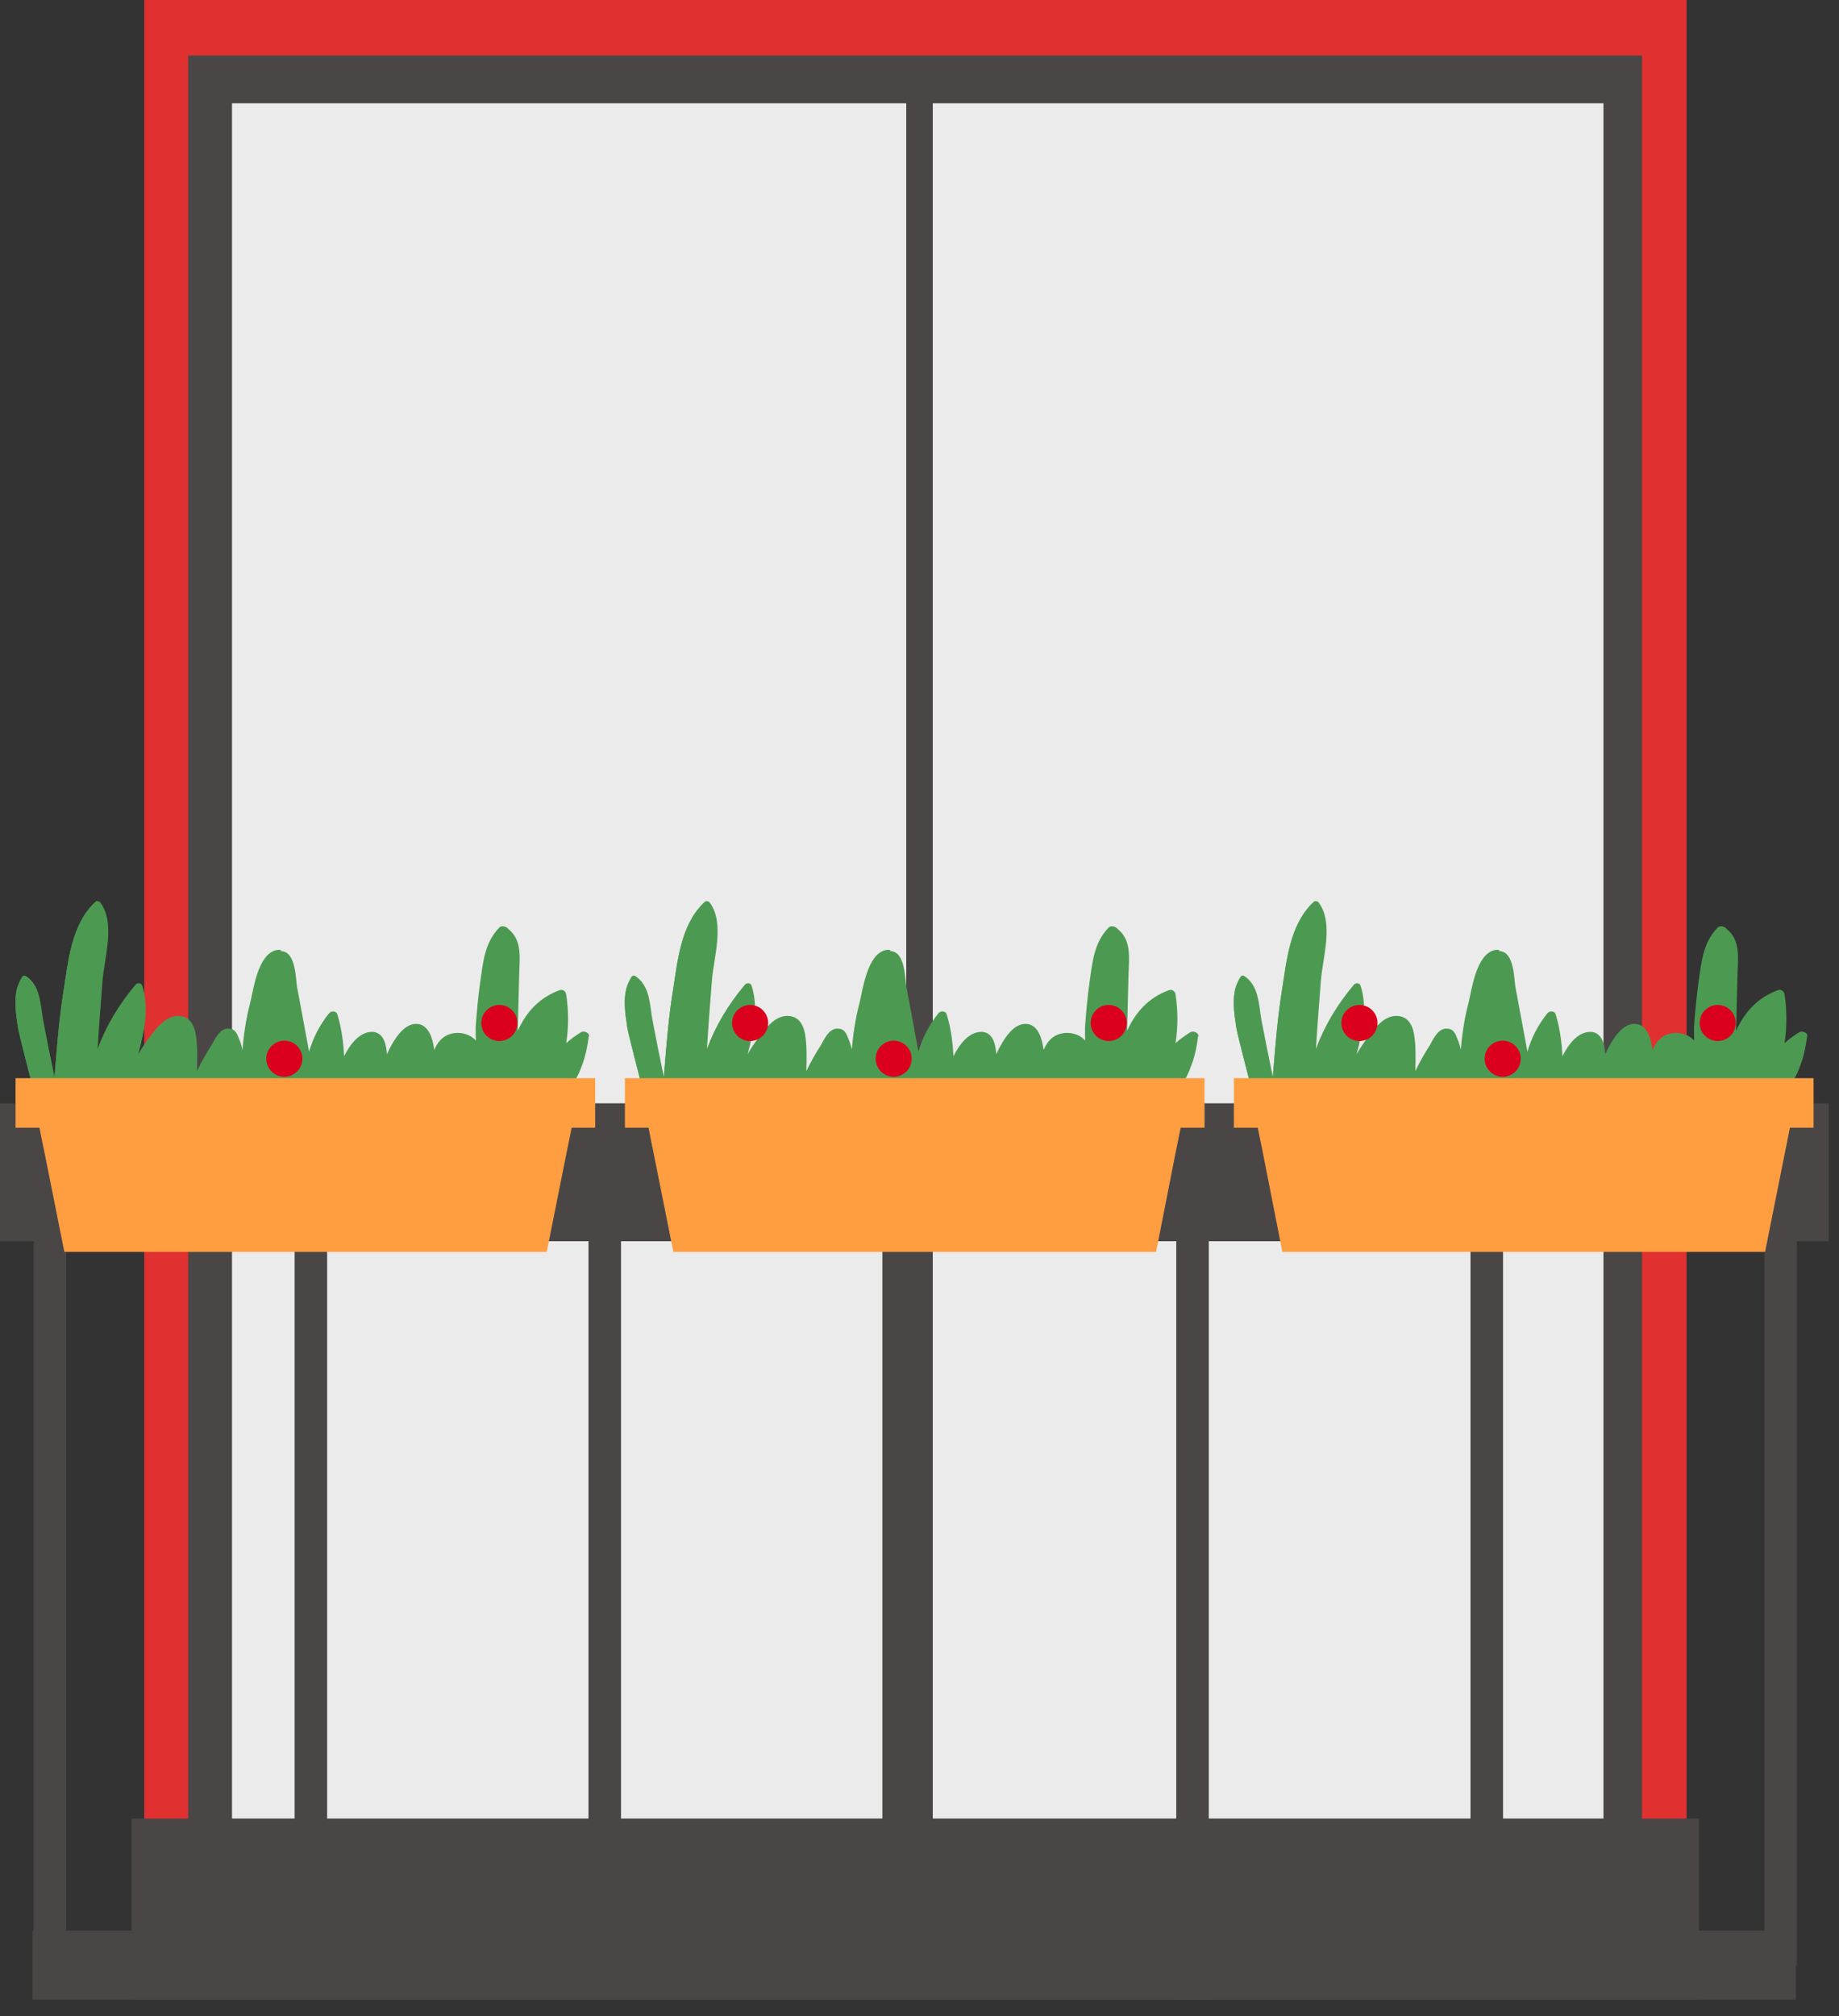<svg width="52" height="57" viewBox="0 0 52 57" fill="none" xmlns="http://www.w3.org/2000/svg">
<rect x="0" y="0" width="52" height="57" fill="#333333" stroke="none"/>
<path d="M47.69 0H4.08V54.62H47.69V0Z" fill="#E13030"/>
<path d="M46.43 1.57H5.32V53.06H46.43V1.57Z" fill="#4A4646"/>
<path d="M45.34 2.92H6.56V52.62H45.34V2.92Z" fill="#EBEBEB"/>
<mask id="mask0_56_20277" style="mask-type:luminance" maskUnits="userSpaceOnUse" x="6" y="2" width="40" height="51">
<path d="M45.34 2.92H6.56V52.62H45.34V2.92Z" fill="white"/>
</mask>
<path d="M26 2V54" stroke="#4A4646" stroke-width="0.75" stroke-miterlimit="10"/>
<path d="M48.04 51.41H3.72V56.53H48.04V51.41Z" fill="#4A4646"/>
<path d="M50.78 54.58H0.92V56.53H50.78V54.58Z" fill="#4A4646"/>
<path d="M51.71 31.19H0V35.09H51.71V31.19Z" fill="#4A4646"/>
<path d="M0.95 34.11L0.95 55.55H1.87L1.87 34.11H0.95Z" fill="#4A4646"/>
<path d="M8.33 34.12L8.33 55.56H9.25L9.25 34.12H8.33Z" fill="#4A4646"/>
<path d="M16.64 34.11V55.55H17.56V34.11H16.64Z" fill="#4A4646"/>
<path d="M24.95 34.11V55.55H25.87V34.11H24.95Z" fill="#4A4646"/>
<path d="M33.26 35.08V56.52H34.18V35.08H33.26Z" fill="#4A4646"/>
<path d="M41.58 34.11V55.55H42.5V34.11H41.58Z" fill="#4A4646"/>
<path d="M49.89 34.11V55.55H50.81V34.11H49.89Z" fill="#4A4646"/>
<path d="M16.65 29.28C16.61 29.61 16.54 29.93 16.42 30.21C16.16 30.87 15.65 31.36 14.72 31.5C14.08 31.6 13.43 31.54 12.78 31.51C12 31.48 11.22 31.49 10.44 31.51C7.48 31.6 4.59 31.81 1.7 31.19C1.7 31.19 1.7 31.2 1.7 31.21C1.7 31.3 1.53 31.33 1.51 31.23C1.51 31.2 1.5 31.17 1.49 31.14C1.38 31.11 1.26 31.09 1.15 31.06C1.11 31.06 1.09 31.03 1.07 31.01C1.07 31.03 1.06 31.04 1.05 31.06C1.04 31.08 1.01 31.09 0.99 31.08C0.9 31.05 0.9 31.05 0.87 30.97C0.87 30.94 0.88 30.92 0.91 30.92C0.92 30.92 0.94 30.91 0.95 30.9C0.95 30.9 0.96 30.9 0.97 30.9C0.88 30.56 0.53 29.2 0.51 29.06C0.45 28.66 0.38 28.24 0.51 27.85C0.54 27.77 0.58 27.69 0.63 27.61C0.65 27.58 0.7 27.57 0.73 27.59C1.16 27.87 1.14 28.42 1.22 28.84C1.32 29.37 1.43 29.91 1.54 30.44C1.54 30.45 1.54 30.46 1.54 30.47C1.54 30.47 1.54 30.45 1.54 30.44C1.54 30.37 1.55 30.29 1.56 30.22C1.62 29.48 1.68 28.74 1.8 28C1.93 27.19 2.01 26.18 2.66 25.54C2.66 25.53 2.68 25.52 2.69 25.51C2.69 25.51 2.71 25.5 2.72 25.49C2.75 25.48 2.78 25.49 2.81 25.49C2.82 25.49 2.84 25.51 2.84 25.52C3.27 26.09 2.95 27.08 2.9 27.72C2.85 28.36 2.8 29 2.76 29.65C3 29 3.36 28.4 3.83 27.84C3.88 27.78 3.99 27.78 4.02 27.86C4.22 28.47 4.09 29.14 3.91 29.8C4.02 29.61 4.15 29.42 4.29 29.24C4.46 29.02 4.71 28.71 5.05 28.72C5.36 28.73 5.48 28.97 5.53 29.21C5.59 29.55 5.58 29.92 5.57 30.28C5.69 30.03 5.83 29.78 5.98 29.55C6.06 29.41 6.21 29.06 6.46 29.08C6.66 29.08 6.71 29.24 6.76 29.37C6.81 29.48 6.84 29.6 6.87 29.72C6.87 29.73 6.87 29.75 6.88 29.76C6.92 29.3 6.98 28.85 7.1 28.4C7.19 28.05 7.31 27.01 7.84 26.89C7.89 26.88 7.94 26.88 7.98 26.89C8.37 26.94 8.36 27.68 8.4 27.9C8.51 28.51 8.63 29.12 8.74 29.73C8.85 29.35 9.03 28.99 9.3 28.65C9.36 28.57 9.51 28.57 9.54 28.68C9.66 29.07 9.71 29.47 9.73 29.86C9.91 29.5 10.17 29.18 10.51 29.17C10.82 29.17 10.92 29.47 10.94 29.8C11.15 29.35 11.45 28.89 11.83 28.95C12.11 28.99 12.23 29.32 12.28 29.68C12.39 29.42 12.58 29.21 12.93 29.2C13.17 29.2 13.34 29.29 13.46 29.42C13.46 29.3 13.47 29.18 13.48 29.06C13.51 28.62 13.55 28.19 13.61 27.76C13.69 27.22 13.73 26.66 14.15 26.23C14.2 26.18 14.29 26.19 14.34 26.23C14.35 26.23 14.36 26.25 14.37 26.26C14.78 26.58 14.69 27.11 14.68 27.56C14.67 28.08 14.65 28.61 14.64 29.14C14.87 28.64 15.22 28.21 15.83 27.99C15.93 27.96 16 28.04 16.01 28.11C16.08 28.58 16.08 29.03 16.01 29.49C16.13 29.38 16.27 29.28 16.43 29.18C16.52 29.13 16.67 29.2 16.66 29.3L16.65 29.28Z" fill="#4C9A51"/>
<path d="M16.42 30.21C16.16 30.87 15.65 31.36 14.72 31.5C14.08 31.6 13.43 31.54 12.78 31.51C12 31.48 11.22 31.49 10.44 31.51C7.48 31.6 4.59 31.81 1.7 31.19C1.7 31.19 1.7 31.2 1.7 31.21C1.7 31.3 1.53 31.33 1.51 31.23C1.51 31.2 1.5 31.17 1.49 31.14C1.38 31.11 1.26 31.09 1.15 31.06C1.11 31.06 1.09 31.03 1.07 31.01C1.07 31.03 1.06 31.04 1.05 31.06C1.04 31.08 1.01 31.09 0.99 31.08C0.9 31.05 0.9 31.05 0.87 30.97C0.87 30.94 0.88 30.92 0.91 30.92C0.92 30.92 0.94 30.91 0.95 30.9C0.95 30.9 0.96 30.9 0.97 30.9C0.88 30.56 0.53 29.2 0.51 29.06C0.45 28.66 0.38 28.24 0.51 27.85C0.49 28.37 0.56 28.89 0.74 29.39C0.86 29.69 1.16 30.18 1.53 30.44C1.53 30.44 1.53 30.44 1.54 30.44C1.57 30.46 1.61 30.49 1.64 30.5C1.6 30.41 1.58 30.31 1.56 30.21C1.62 29.47 1.68 28.73 1.8 27.99C1.93 27.18 2.01 26.17 2.66 25.53C2.66 25.53 2.66 25.53 2.67 25.53C2.69 25.51 2.7 25.5 2.71 25.48C2.74 25.47 2.77 25.48 2.8 25.48C2.77 25.52 2.75 25.55 2.72 25.59C2.73 25.63 2.72 25.67 2.68 25.7C2.65 25.72 2.63 25.74 2.61 25.75C1.85 26.92 1.78 28.3 2.22 29.6C2.26 29.71 2.43 30.02 2.55 30.32C2.57 30.3 2.59 30.29 2.6 30.27C2.64 30.22 2.73 30.22 2.75 30.29C2.84 30.6 3.42 30.5 3.68 30.55C4.01 30.62 4.32 30.78 4.65 30.87C5.48 31.1 6.53 31.13 6.99 30.33C7 30.31 7.02 30.3 7.05 30.29C6.95 30.11 6.88 29.9 6.84 29.69C6.84 29.7 6.84 29.72 6.85 29.73C6.89 29.27 6.95 28.82 7.07 28.37C7.16 28.02 7.28 26.98 7.81 26.86C7.86 26.85 7.91 26.85 7.95 26.86C7.5 27.37 7.43 28.15 7.42 28.77C7.42 29.39 7.54 30 7.75 30.59C8.43 30.8 9.09 30.71 9.88 30.69C10.34 30.68 10.75 30.78 11.2 30.82C11.64 30.86 12.04 30.76 12.47 30.72C12.94 30.68 13.38 30.75 13.83 30.8C13.54 30.23 13.44 29.65 13.45 29.05C13.48 28.61 13.52 28.18 13.58 27.75C13.66 27.21 13.7 26.65 14.12 26.22C14.17 26.17 14.26 26.18 14.31 26.22C14.32 26.22 14.33 26.24 14.34 26.25C14.29 26.36 14.24 26.47 14.2 26.58C14.12 26.8 14.04 27.02 13.97 27.24C13.64 28.42 13.67 29.65 14.12 30.83C14.38 30.84 14.65 30.83 14.92 30.78C15.43 30.67 15.94 30.48 16.38 30.21H16.42Z" fill="#4C9A51"/>
<path d="M16.38 30.8L16.05 32.44L15.46 35.39H1.82L1.23 32.44L0.9 30.8H16.38Z" fill="#FF9E40"/>
<g style="mix-blend-mode:multiply" opacity="0.5">
<path d="M16.38 30.8L16.05 32.44H1.23L0.9 30.8H16.38Z" fill="#FF9E40"/>
</g>
<path d="M16.83 30.48H0.44V31.88H16.83V30.48Z" fill="#FF9E40"/>
<path d="M8.04 30.44C8.322 30.44 8.55 30.212 8.55 29.93C8.55 29.648 8.322 29.42 8.04 29.42C7.759 29.42 7.53 29.648 7.53 29.93C7.53 30.212 7.759 30.44 8.04 30.44Z" fill="#DB001E"/>
<path d="M14.12 29.43C14.402 29.43 14.63 29.202 14.63 28.92C14.63 28.638 14.402 28.41 14.12 28.41C13.838 28.41 13.61 28.638 13.61 28.92C13.61 29.202 13.838 29.43 14.12 29.43Z" fill="#DB001E"/>
<path d="M33.88 29.28C33.84 29.61 33.77 29.93 33.65 30.21C33.39 30.87 32.88 31.36 31.95 31.5C31.31 31.6 30.66 31.54 30.01 31.51C29.23 31.48 28.45 31.49 27.67 31.51C24.71 31.6 21.82 31.81 18.93 31.19C18.93 31.19 18.93 31.2 18.93 31.21C18.93 31.3 18.76 31.33 18.74 31.23C18.74 31.2 18.73 31.17 18.72 31.14C18.61 31.11 18.49 31.09 18.38 31.06C18.34 31.06 18.32 31.03 18.3 31.01C18.3 31.03 18.29 31.04 18.28 31.06C18.27 31.08 18.24 31.09 18.22 31.08C18.13 31.05 18.13 31.05 18.1 30.97C18.1 30.94 18.11 30.92 18.14 30.92C18.15 30.92 18.17 30.91 18.18 30.9C18.18 30.9 18.19 30.9 18.2 30.9C18.11 30.56 17.76 29.2 17.74 29.06C17.68 28.66 17.61 28.24 17.74 27.85C17.77 27.77 17.81 27.69 17.86 27.61C17.88 27.58 17.93 27.57 17.96 27.59C18.39 27.87 18.37 28.42 18.45 28.84C18.55 29.37 18.66 29.91 18.77 30.44C18.77 30.45 18.77 30.46 18.77 30.47C18.77 30.47 18.77 30.45 18.77 30.44C18.77 30.37 18.78 30.29 18.79 30.22C18.85 29.48 18.91 28.74 19.03 28C19.16 27.19 19.24 26.18 19.89 25.54C19.89 25.53 19.91 25.52 19.92 25.51C19.92 25.51 19.94 25.5 19.95 25.49C19.98 25.48 20.01 25.49 20.04 25.49C20.05 25.49 20.07 25.51 20.07 25.52C20.5 26.09 20.18 27.08 20.13 27.72C20.08 28.36 20.03 29 19.99 29.65C20.23 29 20.59 28.4 21.06 27.84C21.11 27.78 21.22 27.78 21.25 27.86C21.45 28.47 21.32 29.14 21.14 29.8C21.25 29.61 21.38 29.42 21.52 29.24C21.69 29.02 21.94 28.71 22.28 28.72C22.59 28.73 22.71 28.97 22.76 29.21C22.82 29.55 22.81 29.92 22.8 30.28C22.92 30.03 23.06 29.78 23.21 29.55C23.29 29.41 23.44 29.06 23.69 29.08C23.89 29.08 23.94 29.24 23.99 29.37C24.04 29.48 24.07 29.6 24.1 29.72C24.1 29.73 24.1 29.75 24.11 29.76C24.15 29.3 24.21 28.85 24.33 28.4C24.42 28.05 24.54 27.01 25.07 26.89C25.12 26.88 25.17 26.88 25.21 26.89C25.6 26.94 25.59 27.68 25.63 27.9C25.74 28.51 25.86 29.12 25.97 29.73C26.08 29.35 26.26 28.99 26.53 28.65C26.59 28.57 26.74 28.57 26.77 28.68C26.89 29.07 26.94 29.47 26.96 29.86C27.14 29.5 27.4 29.18 27.74 29.17C28.05 29.17 28.15 29.47 28.17 29.8C28.38 29.35 28.68 28.89 29.06 28.95C29.34 28.99 29.46 29.32 29.51 29.68C29.62 29.42 29.81 29.21 30.16 29.2C30.4 29.2 30.57 29.29 30.69 29.42C30.69 29.3 30.7 29.18 30.71 29.06C30.74 28.62 30.78 28.19 30.84 27.76C30.92 27.22 30.96 26.66 31.38 26.23C31.43 26.18 31.52 26.19 31.57 26.23C31.58 26.23 31.59 26.25 31.6 26.26C32.01 26.58 31.92 27.11 31.91 27.56C31.9 28.08 31.88 28.61 31.87 29.14C32.1 28.64 32.45 28.21 33.06 27.99C33.16 27.96 33.23 28.04 33.24 28.11C33.31 28.58 33.31 29.03 33.24 29.49C33.36 29.38 33.5 29.28 33.66 29.18C33.75 29.13 33.9 29.2 33.89 29.3L33.88 29.28Z" fill="#4C9A51"/>
<path d="M33.65 30.21C33.39 30.87 32.88 31.36 31.95 31.5C31.31 31.6 30.66 31.54 30.01 31.51C29.23 31.48 28.45 31.49 27.67 31.51C24.71 31.6 21.82 31.81 18.93 31.19C18.93 31.19 18.93 31.2 18.93 31.21C18.93 31.3 18.76 31.33 18.74 31.23C18.74 31.2 18.73 31.17 18.72 31.14C18.61 31.11 18.49 31.09 18.38 31.06C18.34 31.06 18.32 31.03 18.3 31.01C18.3 31.03 18.29 31.04 18.28 31.06C18.27 31.08 18.24 31.09 18.22 31.08C18.13 31.05 18.13 31.05 18.1 30.97C18.1 30.94 18.11 30.92 18.14 30.92C18.15 30.92 18.17 30.91 18.18 30.9C18.18 30.9 18.19 30.9 18.2 30.9C18.11 30.56 17.76 29.2 17.74 29.06C17.68 28.66 17.61 28.24 17.74 27.85C17.72 28.37 17.79 28.89 17.97 29.39C18.09 29.69 18.39 30.18 18.76 30.44C18.76 30.44 18.76 30.44 18.77 30.44C18.8 30.46 18.84 30.49 18.87 30.5C18.83 30.41 18.81 30.31 18.79 30.21C18.85 29.47 18.91 28.73 19.03 27.99C19.16 27.18 19.24 26.17 19.89 25.53C19.89 25.53 19.89 25.53 19.9 25.53C19.92 25.51 19.93 25.5 19.94 25.48C19.97 25.47 20 25.48 20.03 25.48C20 25.52 19.98 25.55 19.95 25.59C19.96 25.63 19.95 25.67 19.91 25.7C19.88 25.72 19.86 25.74 19.84 25.75C19.08 26.92 19.01 28.3 19.45 29.6C19.49 29.71 19.66 30.02 19.78 30.32C19.8 30.3 19.82 30.29 19.83 30.27C19.87 30.22 19.96 30.22 19.98 30.29C20.07 30.6 20.65 30.5 20.91 30.55C21.24 30.62 21.55 30.78 21.88 30.87C22.71 31.1 23.76 31.13 24.22 30.33C24.23 30.31 24.25 30.3 24.28 30.29C24.18 30.11 24.11 29.9 24.07 29.69C24.07 29.7 24.07 29.72 24.08 29.73C24.12 29.27 24.18 28.82 24.3 28.37C24.39 28.02 24.51 26.98 25.04 26.86C25.09 26.85 25.14 26.85 25.18 26.86C24.73 27.37 24.66 28.15 24.65 28.77C24.65 29.39 24.77 30 24.98 30.59C25.66 30.8 26.32 30.71 27.11 30.69C27.57 30.68 27.98 30.78 28.43 30.82C28.87 30.86 29.27 30.76 29.7 30.72C30.17 30.68 30.61 30.75 31.06 30.8C30.77 30.23 30.67 29.65 30.68 29.05C30.71 28.61 30.75 28.18 30.81 27.75C30.89 27.21 30.93 26.65 31.35 26.22C31.4 26.17 31.49 26.18 31.54 26.22C31.55 26.22 31.56 26.24 31.57 26.25C31.52 26.36 31.47 26.47 31.43 26.58C31.35 26.8 31.27 27.02 31.2 27.24C30.87 28.42 30.9 29.65 31.35 30.83C31.61 30.84 31.88 30.83 32.15 30.78C32.66 30.67 33.17 30.48 33.61 30.21H33.65Z" fill="#4C9A51"/>
<path d="M33.6 30.8L33.27 32.44L32.69 35.39H19.04L18.45 32.44L18.13 30.8H33.6Z" fill="#FF9E40"/>
<g style="mix-blend-mode:multiply" opacity="0.5">
<path d="M33.6 30.8L33.27 32.44H18.45L18.13 30.8H33.6Z" fill="#FF9E40"/>
</g>
<path d="M34.06 30.48H17.67V31.88H34.06V30.48Z" fill="#FF9E40"/>
<path d="M21.21 29.43C21.492 29.43 21.72 29.202 21.72 28.92C21.72 28.638 21.492 28.41 21.21 28.41C20.928 28.41 20.7 28.638 20.7 28.92C20.7 29.202 20.928 29.43 21.21 29.43Z" fill="#DB001E"/>
<path d="M25.27 30.44C25.552 30.44 25.78 30.212 25.78 29.93C25.78 29.648 25.552 29.42 25.27 29.42C24.989 29.42 24.76 29.648 24.76 29.93C24.76 30.212 24.989 30.44 25.27 30.44Z" fill="#DB001E"/>
<path d="M31.35 29.43C31.631 29.43 31.86 29.202 31.86 28.92C31.86 28.638 31.631 28.41 31.35 28.41C31.068 28.41 30.84 28.638 30.84 28.92C30.84 29.202 31.068 29.43 31.35 29.43Z" fill="#DB001E"/>
<path d="M51.1 29.28C51.06 29.61 50.99 29.93 50.87 30.21C50.61 30.87 50.1 31.36 49.17 31.5C48.53 31.6 47.88 31.54 47.23 31.51C46.45 31.48 45.67 31.49 44.89 31.51C41.93 31.6 39.04 31.81 36.15 31.19C36.15 31.19 36.15 31.2 36.15 31.21C36.15 31.3 35.98 31.33 35.96 31.23C35.96 31.2 35.95 31.17 35.94 31.14C35.83 31.11 35.71 31.09 35.6 31.06C35.56 31.06 35.54 31.03 35.52 31.01C35.52 31.03 35.51 31.04 35.5 31.06C35.49 31.08 35.46 31.09 35.44 31.08C35.35 31.05 35.35 31.05 35.32 30.97C35.32 30.94 35.33 30.92 35.36 30.92C35.37 30.92 35.39 30.91 35.4 30.9C35.4 30.9 35.41 30.9 35.42 30.9C35.33 30.56 34.98 29.2 34.96 29.06C34.9 28.66 34.83 28.24 34.96 27.85C34.99 27.77 35.03 27.69 35.08 27.61C35.1 27.58 35.15 27.57 35.18 27.59C35.61 27.87 35.59 28.42 35.67 28.84C35.77 29.37 35.88 29.91 35.99 30.44C35.99 30.45 35.99 30.46 35.99 30.47C35.99 30.47 35.99 30.45 35.99 30.44C35.99 30.37 36 30.29 36.01 30.22C36.07 29.48 36.13 28.74 36.25 28C36.38 27.19 36.46 26.18 37.11 25.54C37.11 25.53 37.13 25.52 37.14 25.51C37.14 25.51 37.16 25.5 37.17 25.49C37.2 25.48 37.23 25.49 37.26 25.49C37.27 25.49 37.29 25.51 37.29 25.52C37.72 26.09 37.4 27.08 37.35 27.72C37.3 28.36 37.25 29 37.21 29.65C37.45 29 37.81 28.4 38.28 27.84C38.33 27.78 38.44 27.78 38.47 27.86C38.67 28.47 38.54 29.14 38.36 29.8C38.47 29.61 38.6 29.42 38.74 29.24C38.91 29.02 39.16 28.71 39.5 28.72C39.81 28.73 39.93 28.97 39.98 29.21C40.04 29.55 40.03 29.92 40.02 30.28C40.14 30.03 40.28 29.78 40.43 29.55C40.51 29.41 40.66 29.06 40.91 29.08C41.11 29.08 41.16 29.24 41.21 29.37C41.26 29.48 41.29 29.6 41.32 29.72C41.32 29.73 41.32 29.75 41.33 29.76C41.37 29.3 41.43 28.85 41.55 28.4C41.64 28.05 41.76 27.01 42.29 26.89C42.34 26.88 42.39 26.88 42.43 26.89C42.82 26.94 42.81 27.68 42.85 27.9C42.96 28.51 43.08 29.12 43.19 29.73C43.3 29.35 43.48 28.99 43.75 28.65C43.81 28.57 43.96 28.57 43.99 28.68C44.11 29.07 44.16 29.47 44.18 29.86C44.36 29.5 44.62 29.18 44.96 29.17C45.27 29.17 45.37 29.47 45.39 29.8C45.6 29.35 45.9 28.89 46.28 28.95C46.56 28.99 46.68 29.32 46.73 29.68C46.84 29.42 47.03 29.21 47.38 29.2C47.62 29.2 47.79 29.29 47.91 29.42C47.91 29.3 47.92 29.18 47.93 29.06C47.96 28.62 48 28.19 48.06 27.76C48.14 27.22 48.18 26.66 48.6 26.23C48.65 26.18 48.74 26.19 48.79 26.23C48.8 26.23 48.81 26.25 48.82 26.26C49.23 26.58 49.14 27.11 49.13 27.56C49.12 28.08 49.1 28.61 49.09 29.14C49.32 28.64 49.67 28.21 50.28 27.99C50.38 27.96 50.45 28.04 50.46 28.11C50.53 28.58 50.53 29.03 50.46 29.49C50.58 29.38 50.72 29.28 50.88 29.18C50.97 29.13 51.12 29.2 51.11 29.3L51.1 29.28Z" fill="#4C9A51"/>
<path d="M50.87 30.21C50.61 30.87 50.1 31.36 49.17 31.5C48.53 31.6 47.88 31.54 47.23 31.51C46.45 31.48 45.67 31.49 44.89 31.51C41.93 31.6 39.04 31.81 36.15 31.19C36.15 31.19 36.15 31.2 36.15 31.21C36.15 31.3 35.98 31.33 35.96 31.23C35.96 31.2 35.95 31.17 35.94 31.14C35.83 31.11 35.71 31.09 35.6 31.06C35.56 31.06 35.54 31.03 35.52 31.01C35.52 31.03 35.51 31.04 35.5 31.06C35.49 31.08 35.46 31.09 35.44 31.08C35.35 31.05 35.35 31.05 35.32 30.97C35.32 30.94 35.33 30.92 35.36 30.92C35.37 30.92 35.39 30.91 35.4 30.9C35.4 30.9 35.41 30.9 35.42 30.9C35.33 30.56 34.98 29.2 34.96 29.06C34.9 28.66 34.83 28.24 34.96 27.85C34.94 28.37 35.01 28.89 35.19 29.39C35.31 29.69 35.61 30.18 35.98 30.44C35.98 30.44 35.98 30.44 35.99 30.44C36.02 30.46 36.06 30.49 36.09 30.5C36.05 30.41 36.03 30.31 36.01 30.21C36.07 29.47 36.13 28.73 36.25 27.99C36.38 27.18 36.46 26.17 37.11 25.53C37.11 25.53 37.11 25.53 37.12 25.53C37.14 25.51 37.15 25.5 37.16 25.48C37.19 25.47 37.22 25.48 37.25 25.48C37.22 25.52 37.2 25.55 37.17 25.59C37.18 25.63 37.17 25.67 37.13 25.7C37.1 25.72 37.08 25.74 37.06 25.75C36.3 26.92 36.23 28.3 36.67 29.6C36.71 29.71 36.88 30.02 37 30.32C37.02 30.3 37.04 30.29 37.05 30.27C37.09 30.22 37.18 30.22 37.2 30.29C37.29 30.6 37.87 30.5 38.13 30.55C38.46 30.62 38.77 30.78 39.1 30.87C39.93 31.1 40.98 31.13 41.44 30.33C41.45 30.31 41.47 30.3 41.5 30.29C41.4 30.11 41.33 29.9 41.29 29.69C41.29 29.7 41.29 29.72 41.3 29.73C41.34 29.27 41.4 28.82 41.52 28.37C41.61 28.02 41.73 26.98 42.26 26.86C42.31 26.85 42.36 26.85 42.4 26.86C41.95 27.37 41.88 28.15 41.87 28.77C41.87 29.39 41.99 30 42.2 30.59C42.88 30.8 43.54 30.71 44.33 30.69C44.79 30.68 45.2 30.78 45.65 30.82C46.09 30.86 46.49 30.76 46.92 30.72C47.39 30.68 47.83 30.75 48.28 30.8C47.99 30.23 47.89 29.65 47.9 29.05C47.93 28.61 47.97 28.18 48.03 27.75C48.11 27.21 48.15 26.65 48.57 26.22C48.62 26.17 48.71 26.18 48.76 26.22C48.77 26.22 48.78 26.24 48.79 26.25C48.74 26.36 48.69 26.47 48.65 26.58C48.57 26.8 48.49 27.02 48.42 27.24C48.09 28.42 48.12 29.65 48.57 30.83C48.83 30.84 49.1 30.83 49.37 30.78C49.88 30.67 50.39 30.48 50.83 30.21H50.87Z" fill="#4C9A51"/>
<path d="M50.82 30.8L50.5 32.44L49.91 35.39H36.26L35.68 32.44L35.35 30.8H50.82Z" fill="#FF9E40"/>
<g style="mix-blend-mode:multiply" opacity="0.5">
<path d="M50.82 30.8L50.5 32.44H35.68L35.35 30.8H50.82Z" fill="#FF9E40"/>
</g>
<path d="M51.28 30.48H34.89V31.88H51.28V30.48Z" fill="#FF9E40"/>
<path d="M38.44 29.43C38.722 29.43 38.95 29.202 38.95 28.92C38.95 28.638 38.722 28.41 38.44 28.41C38.158 28.41 37.93 28.638 37.93 28.92C37.93 29.202 38.158 29.43 38.44 29.43Z" fill="#DB001E"/>
<path d="M42.49 30.44C42.772 30.44 43.001 30.212 43.001 29.93C43.001 29.648 42.772 29.42 42.49 29.42C42.209 29.42 41.98 29.648 41.98 29.93C41.98 30.212 42.209 30.44 42.49 30.44Z" fill="#DB001E"/>
<path d="M48.57 29.43C48.852 29.43 49.08 29.202 49.08 28.92C49.08 28.638 48.852 28.41 48.57 28.41C48.288 28.41 48.06 28.638 48.06 28.92C48.06 29.202 48.288 29.43 48.57 29.43Z" fill="#DB001E"/>
</svg>
